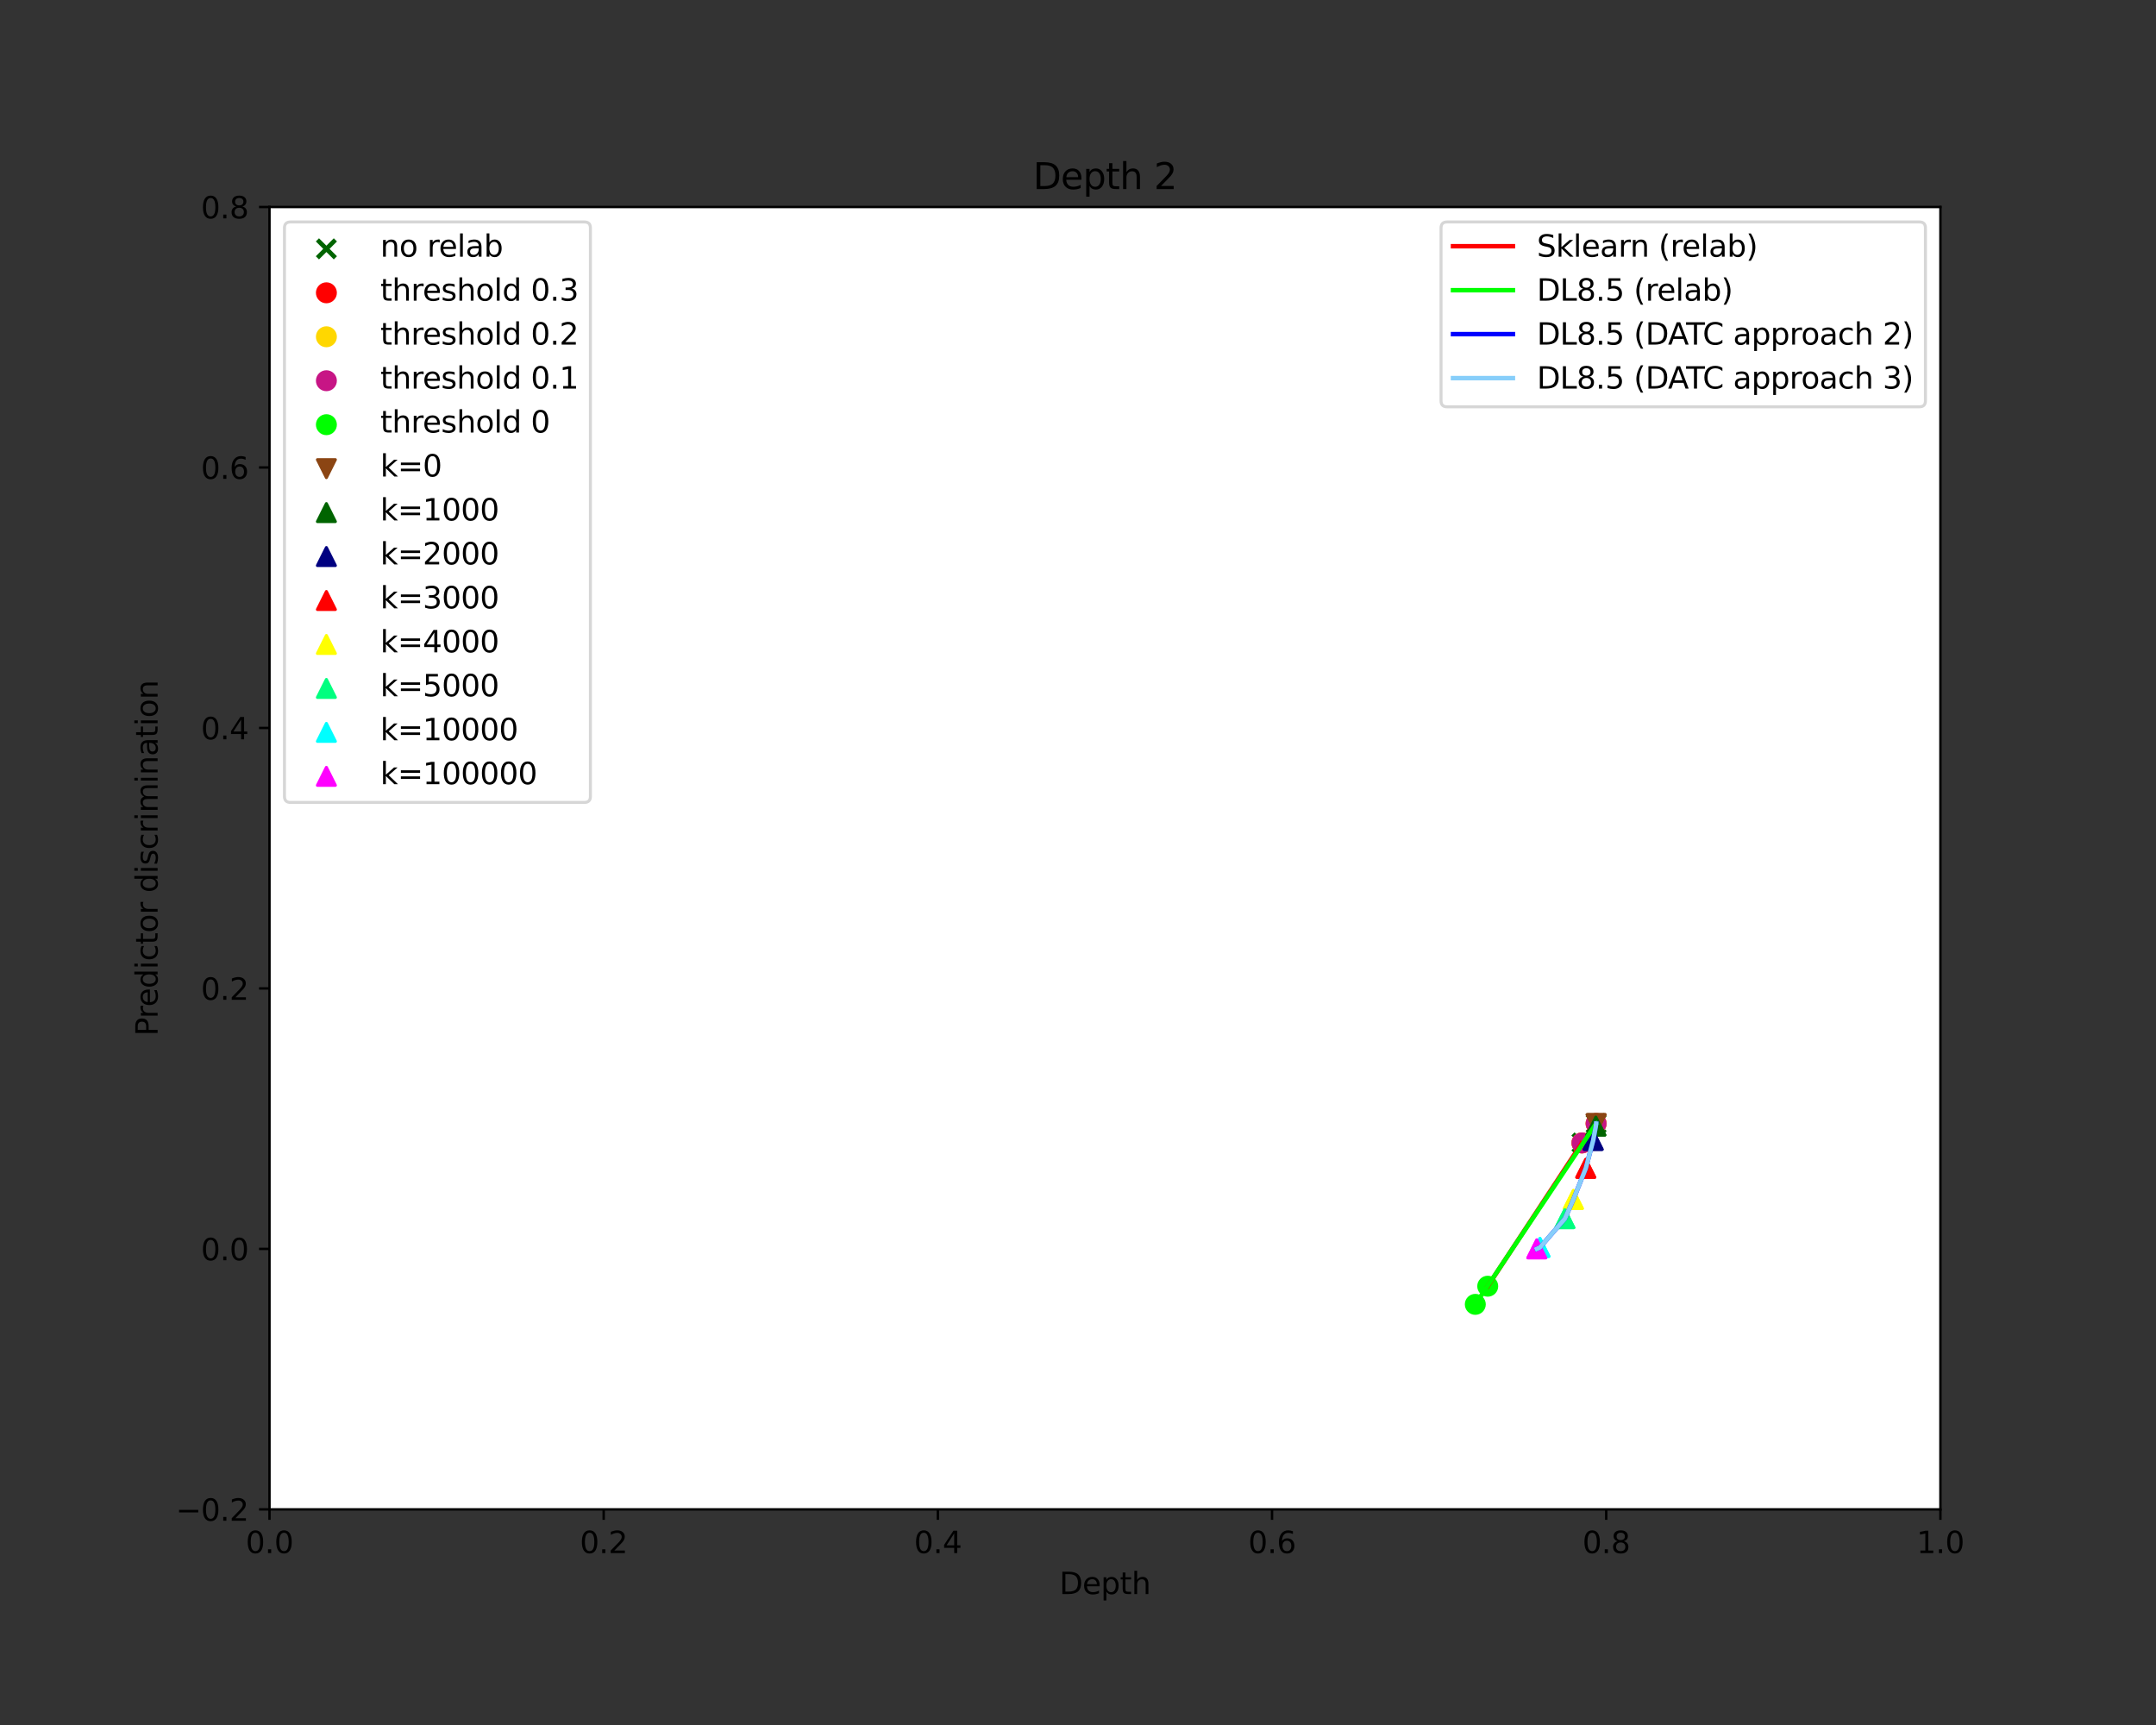 <?xml version="1.0" encoding="utf-8" standalone="no"?>
<!DOCTYPE svg PUBLIC "-//W3C//DTD SVG 1.1//EN"
  "http://www.w3.org/Graphics/SVG/1.1/DTD/svg11.dtd">
<svg xmlns:xlink="http://www.w3.org/1999/xlink" width="720pt" height="576pt" viewBox="0 0 720 576" xmlns="http://www.w3.org/2000/svg" version="1.1">
 <rect x="0" y="0" width="720" height="576" fill="#333333" stroke="none"/>
 <defs>
  <style type="text/css">*{stroke-linejoin: round; stroke-linecap: butt}</style>
 </defs>
 <g id="figure_1">
  <g id="patch_1">
   <path d="M 0 576 
L 720 576 
L 720 0 
L 0 0 
L 0 576 
z
" style="fill: none"/>
  </g>
  <g id="axes_1">
   <g id="patch_2">
    <path d="M 90 504 
L 648 504 
L 648 69.12 
L 90 69.12 
z
" style="fill: #ffffff"/>
   </g>
   <g id="PathCollection_1">
    <defs>
     <path id="m73629814aa" d="M -3 3 
L 3 -3 
M -3 -3 
L 3 3 
" style="stroke: #006400; stroke-width: 1.5"/>
    </defs>
    <g clip-path="url(#p0548f4548d)">
     <use xlink:href="#m73629814aa" x="528.293" y="381.636" style="fill: #006400; stroke: #006400; stroke-width: 1.5"/>
    </g>
   </g>
   <g id="PathCollection_2">
    <g clip-path="url(#p0548f4548d)">
     <use xlink:href="#m73629814aa" x="533.028" y="375.175" style="fill: #006400; stroke: #006400; stroke-width: 1.5"/>
    </g>
   </g>
   <g id="PathCollection_3">
    <defs>
     <path id="mbc7f63b98a" d="M 0 3 
C 0.796 3 1.559 2.684 2.121 2.121 
C 2.684 1.559 3 0.796 3 0 
C 3 -0.796 2.684 -1.559 2.121 -2.121 
C 1.559 -2.684 0.796 -3 0 -3 
C -0.796 -3 -1.559 -2.684 -2.121 -2.121 
C -2.684 -1.559 -3 -0.796 -3 0 
C -3 0.796 -2.684 1.559 -2.121 2.121 
C -1.559 2.684 -0.796 3 0 3 
z
" style="stroke: #ff0000"/>
    </defs>
    <g clip-path="url(#p0548f4548d)">
     <use xlink:href="#mbc7f63b98a" x="528.295" y="381.636" style="fill: #ff0000; stroke: #ff0000"/>
    </g>
   </g>
   <g id="PathCollection_4">
    <g clip-path="url(#p0548f4548d)">
     <use xlink:href="#mbc7f63b98a" x="533.025" y="375.177" style="fill: #ff0000; stroke: #ff0000"/>
    </g>
   </g>
   <g id="PathCollection_5">
    <defs>
     <path id="m1fc06f4cba" d="M 0 3 
C 0.796 3 1.559 2.684 2.121 2.121 
C 2.684 1.559 3 0.796 3 0 
C 3 -0.796 2.684 -1.559 2.121 -2.121 
C 1.559 -2.684 0.796 -3 0 -3 
C -0.796 -3 -1.559 -2.684 -2.121 -2.121 
C -2.684 -1.559 -3 -0.796 -3 0 
C -3 0.796 -2.684 1.559 -2.121 2.121 
C -1.559 2.684 -0.796 3 0 3 
z
" style="stroke: #ffd700"/>
    </defs>
    <g clip-path="url(#p0548f4548d)">
     <use xlink:href="#m1fc06f4cba" x="528.295" y="381.636" style="fill: #ffd700; stroke: #ffd700"/>
    </g>
   </g>
   <g id="PathCollection_6">
    <g clip-path="url(#p0548f4548d)">
     <use xlink:href="#m1fc06f4cba" x="533.025" y="375.177" style="fill: #ffd700; stroke: #ffd700"/>
    </g>
   </g>
   <g id="PathCollection_7">
    <defs>
     <path id="m9aba34f833" d="M 0 3 
C 0.796 3 1.559 2.684 2.121 2.121 
C 2.684 1.559 3 0.796 3 0 
C 3 -0.796 2.684 -1.559 2.121 -2.121 
C 1.559 -2.684 0.796 -3 0 -3 
C -0.796 -3 -1.559 -2.684 -2.121 -2.121 
C -2.684 -1.559 -3 -0.796 -3 0 
C -3 0.796 -2.684 1.559 -2.121 2.121 
C -1.559 2.684 -0.796 3 0 3 
z
" style="stroke: #c71585"/>
    </defs>
    <g clip-path="url(#p0548f4548d)">
     <use xlink:href="#m9aba34f833" x="528.295" y="381.636" style="fill: #c71585; stroke: #c71585"/>
    </g>
   </g>
   <g id="PathCollection_8">
    <g clip-path="url(#p0548f4548d)">
     <use xlink:href="#m9aba34f833" x="533.025" y="375.177" style="fill: #c71585; stroke: #c71585"/>
    </g>
   </g>
   <g id="PathCollection_9">
    <defs>
     <path id="m5229b4b8d4" d="M 0 3 
C 0.796 3 1.559 2.684 2.121 2.121 
C 2.684 1.559 3 0.796 3 0 
C 3 -0.796 2.684 -1.559 2.121 -2.121 
C 1.559 -2.684 0.796 -3 0 -3 
C -0.796 -3 -1.559 -2.684 -2.121 -2.121 
C -2.684 -1.559 -3 -0.796 -3 0 
C -3 0.796 -2.684 1.559 -2.121 2.121 
C -1.559 2.684 -0.796 3 0 3 
z
" style="stroke: #00ff00"/>
    </defs>
    <g clip-path="url(#p0548f4548d)">
     <use xlink:href="#m5229b4b8d4" x="496.829" y="429.483" style="fill: #00ff00; stroke: #00ff00"/>
    </g>
   </g>
   <g id="PathCollection_10">
    <g clip-path="url(#p0548f4548d)">
     <use xlink:href="#m5229b4b8d4" x="492.681" y="435.543" style="fill: #00ff00; stroke: #00ff00"/>
    </g>
   </g>
   <g id="PathCollection_11">
    <defs>
     <path id="m586eda13d9" d="M -0 3 
L 3 -3 
L -3 -3 
z
" style="stroke: #8b4513"/>
    </defs>
    <g clip-path="url(#p0548f4548d)">
     <use xlink:href="#m586eda13d9" x="533.028" y="375.175" style="fill: #8b4513; stroke: #8b4513"/>
    </g>
   </g>
   <g id="PathCollection_12">
    <defs>
     <path id="m5fad806a1d" d="M 0 -3 
L -3 3 
L 3 3 
z
" style="stroke: #006400"/>
    </defs>
    <g clip-path="url(#p0548f4548d)">
     <use xlink:href="#m5fad806a1d" x="532.94" y="376.012" style="fill: #006400; stroke: #006400"/>
    </g>
   </g>
   <g id="PathCollection_13">
    <defs>
     <path id="mfb9e297759" d="M 0 -3 
L -3 3 
L 3 3 
z
" style="stroke: #000080"/>
    </defs>
    <g clip-path="url(#p0548f4548d)">
     <use xlink:href="#mfb9e297759" x="532.044" y="380.799" style="fill: #000080; stroke: #000080"/>
    </g>
   </g>
   <g id="PathCollection_14">
    <defs>
     <path id="mdc109da5d4" d="M 0 -3 
L -3 3 
L 3 3 
z
" style="stroke: #ff0000"/>
    </defs>
    <g clip-path="url(#p0548f4548d)">
     <use xlink:href="#mdc109da5d4" x="529.571" y="390.125" style="fill: #ff0000; stroke: #ff0000"/>
    </g>
   </g>
   <g id="PathCollection_15">
    <defs>
     <path id="m0848bfab3a" d="M 0 -3 
L -3 3 
L 3 3 
z
" style="stroke: #ffff00"/>
    </defs>
    <g clip-path="url(#p0548f4548d)">
     <use xlink:href="#m0848bfab3a" x="525.426" y="400.526" style="fill: #ffff00; stroke: #ffff00"/>
    </g>
   </g>
   <g id="PathCollection_16">
    <defs>
     <path id="m106b4d61a2" d="M 0 -3 
L -3 3 
L 3 3 
z
" style="stroke: #00ff7f"/>
    </defs>
    <g clip-path="url(#p0548f4548d)">
     <use xlink:href="#m106b4d61a2" x="522.589" y="406.93" style="fill: #00ff7f; stroke: #00ff7f"/>
    </g>
   </g>
   <g id="PathCollection_17">
    <defs>
     <path id="m199f68f72f" d="M 0 -3 
L -3 3 
L 3 3 
z
" style="stroke: #00ffff"/>
    </defs>
    <g clip-path="url(#p0548f4548d)">
     <use xlink:href="#m199f68f72f" x="514.275" y="416.533" style="fill: #00ffff; stroke: #00ffff"/>
    </g>
   </g>
   <g id="PathCollection_18">
    <defs>
     <path id="m4539b0459c" d="M 0 -3 
L -3 3 
L 3 3 
z
" style="stroke: #ff00ff"/>
    </defs>
    <g clip-path="url(#p0548f4548d)">
     <use xlink:href="#m4539b0459c" x="513.231" y="417.013" style="fill: #ff00ff; stroke: #ff00ff"/>
    </g>
   </g>
   <g id="PathCollection_19">
    <g clip-path="url(#p0548f4548d)">
     <use xlink:href="#m586eda13d9" x="533.028" y="375.175" style="fill: #8b4513; stroke: #8b4513"/>
    </g>
   </g>
   <g id="PathCollection_20">
    <g clip-path="url(#p0548f4548d)">
     <use xlink:href="#m5fad806a1d" x="532.94" y="376.012" style="fill: #006400; stroke: #006400"/>
    </g>
   </g>
   <g id="PathCollection_21">
    <g clip-path="url(#p0548f4548d)">
     <use xlink:href="#mfb9e297759" x="532.044" y="380.799" style="fill: #000080; stroke: #000080"/>
    </g>
   </g>
   <g id="PathCollection_22">
    <g clip-path="url(#p0548f4548d)">
     <use xlink:href="#mdc109da5d4" x="529.571" y="390.125" style="fill: #ff0000; stroke: #ff0000"/>
    </g>
   </g>
   <g id="PathCollection_23">
    <g clip-path="url(#p0548f4548d)">
     <use xlink:href="#m0848bfab3a" x="525.426" y="400.526" style="fill: #ffff00; stroke: #ffff00"/>
    </g>
   </g>
   <g id="PathCollection_24">
    <g clip-path="url(#p0548f4548d)">
     <use xlink:href="#m106b4d61a2" x="522.589" y="406.93" style="fill: #00ff7f; stroke: #00ff7f"/>
    </g>
   </g>
   <g id="PathCollection_25">
    <g clip-path="url(#p0548f4548d)">
     <use xlink:href="#m199f68f72f" x="514.28" y="416.53" style="fill: #00ffff; stroke: #00ffff"/>
    </g>
   </g>
   <g id="PathCollection_26">
    <g clip-path="url(#p0548f4548d)">
     <use xlink:href="#m4539b0459c" x="513.231" y="417.013" style="fill: #ff00ff; stroke: #ff00ff"/>
    </g>
   </g>
   <g id="matplotlib.axis_1">
    <g id="xtick_1">
     <g id="line2d_1">
      <defs>
       <path id="m03bee3b1af" d="M 0 0 
L 0 3.5 
" style="stroke: #000000; stroke-width: 0.8"/>
      </defs>
      <g>
       <use xlink:href="#m03bee3b1af" x="90" y="504" style="stroke: #000000; stroke-width: 0.8"/>
      </g>
     </g>
     <g id="text_1">
      <!-- 0.0 -->
      <g transform="translate(82.048 518.598)scale(0.1 -0.1)">
       <defs>
        <path id="DejaVuSans-30" d="M 2034 4250 
Q 1547 4250 1301 3770 
Q 1056 3291 1056 2328 
Q 1056 1369 1301 889 
Q 1547 409 2034 409 
Q 2525 409 2770 889 
Q 3016 1369 3016 2328 
Q 3016 3291 2770 3770 
Q 2525 4250 2034 4250 
z
M 2034 4750 
Q 2819 4750 3233 4129 
Q 3647 3509 3647 2328 
Q 3647 1150 3233 529 
Q 2819 -91 2034 -91 
Q 1250 -91 836 529 
Q 422 1150 422 2328 
Q 422 3509 836 4129 
Q 1250 4750 2034 4750 
z
" transform="scale(0.016)"/>
        <path id="DejaVuSans-2e" d="M 684 794 
L 1344 794 
L 1344 0 
L 684 0 
L 684 794 
z
" transform="scale(0.016)"/>
       </defs>
       <use xlink:href="#DejaVuSans-30"/>
       <use xlink:href="#DejaVuSans-2e" x="63.623"/>
       <use xlink:href="#DejaVuSans-30" x="95.41"/>
      </g>
     </g>
    </g>
    <g id="xtick_2">
     <g id="line2d_2">
      <g>
       <use xlink:href="#m03bee3b1af" x="201.6" y="504" style="stroke: #000000; stroke-width: 0.8"/>
      </g>
     </g>
     <g id="text_2">
      <!-- 0.2 -->
      <g transform="translate(193.648 518.598)scale(0.1 -0.1)">
       <defs>
        <path id="DejaVuSans-32" d="M 1228 531 
L 3431 531 
L 3431 0 
L 469 0 
L 469 531 
Q 828 903 1448 1529 
Q 2069 2156 2228 2338 
Q 2531 2678 2651 2914 
Q 2772 3150 2772 3378 
Q 2772 3750 2511 3984 
Q 2250 4219 1831 4219 
Q 1534 4219 1204 4116 
Q 875 4013 500 3803 
L 500 4441 
Q 881 4594 1212 4672 
Q 1544 4750 1819 4750 
Q 2544 4750 2975 4387 
Q 3406 4025 3406 3419 
Q 3406 3131 3298 2873 
Q 3191 2616 2906 2266 
Q 2828 2175 2409 1742 
Q 1991 1309 1228 531 
z
" transform="scale(0.016)"/>
       </defs>
       <use xlink:href="#DejaVuSans-30"/>
       <use xlink:href="#DejaVuSans-2e" x="63.623"/>
       <use xlink:href="#DejaVuSans-32" x="95.41"/>
      </g>
     </g>
    </g>
    <g id="xtick_3">
     <g id="line2d_3">
      <g>
       <use xlink:href="#m03bee3b1af" x="313.2" y="504" style="stroke: #000000; stroke-width: 0.8"/>
      </g>
     </g>
     <g id="text_3">
      <!-- 0.4 -->
      <g transform="translate(305.248 518.598)scale(0.1 -0.1)">
       <defs>
        <path id="DejaVuSans-34" d="M 2419 4116 
L 825 1625 
L 2419 1625 
L 2419 4116 
z
M 2253 4666 
L 3047 4666 
L 3047 1625 
L 3713 1625 
L 3713 1100 
L 3047 1100 
L 3047 0 
L 2419 0 
L 2419 1100 
L 313 1100 
L 313 1709 
L 2253 4666 
z
" transform="scale(0.016)"/>
       </defs>
       <use xlink:href="#DejaVuSans-30"/>
       <use xlink:href="#DejaVuSans-2e" x="63.623"/>
       <use xlink:href="#DejaVuSans-34" x="95.41"/>
      </g>
     </g>
    </g>
    <g id="xtick_4">
     <g id="line2d_4">
      <g>
       <use xlink:href="#m03bee3b1af" x="424.8" y="504" style="stroke: #000000; stroke-width: 0.8"/>
      </g>
     </g>
     <g id="text_4">
      <!-- 0.6 -->
      <g transform="translate(416.848 518.598)scale(0.1 -0.1)">
       <defs>
        <path id="DejaVuSans-36" d="M 2113 2584 
Q 1688 2584 1439 2293 
Q 1191 2003 1191 1497 
Q 1191 994 1439 701 
Q 1688 409 2113 409 
Q 2538 409 2786 701 
Q 3034 994 3034 1497 
Q 3034 2003 2786 2293 
Q 2538 2584 2113 2584 
z
M 3366 4563 
L 3366 3988 
Q 3128 4100 2886 4159 
Q 2644 4219 2406 4219 
Q 1781 4219 1451 3797 
Q 1122 3375 1075 2522 
Q 1259 2794 1537 2939 
Q 1816 3084 2150 3084 
Q 2853 3084 3261 2657 
Q 3669 2231 3669 1497 
Q 3669 778 3244 343 
Q 2819 -91 2113 -91 
Q 1303 -91 875 529 
Q 447 1150 447 2328 
Q 447 3434 972 4092 
Q 1497 4750 2381 4750 
Q 2619 4750 2861 4703 
Q 3103 4656 3366 4563 
z
" transform="scale(0.016)"/>
       </defs>
       <use xlink:href="#DejaVuSans-30"/>
       <use xlink:href="#DejaVuSans-2e" x="63.623"/>
       <use xlink:href="#DejaVuSans-36" x="95.41"/>
      </g>
     </g>
    </g>
    <g id="xtick_5">
     <g id="line2d_5">
      <g>
       <use xlink:href="#m03bee3b1af" x="536.4" y="504" style="stroke: #000000; stroke-width: 0.8"/>
      </g>
     </g>
     <g id="text_5">
      <!-- 0.8 -->
      <g transform="translate(528.448 518.598)scale(0.1 -0.1)">
       <defs>
        <path id="DejaVuSans-38" d="M 2034 2216 
Q 1584 2216 1326 1975 
Q 1069 1734 1069 1313 
Q 1069 891 1326 650 
Q 1584 409 2034 409 
Q 2484 409 2743 651 
Q 3003 894 3003 1313 
Q 3003 1734 2745 1975 
Q 2488 2216 2034 2216 
z
M 1403 2484 
Q 997 2584 770 2862 
Q 544 3141 544 3541 
Q 544 4100 942 4425 
Q 1341 4750 2034 4750 
Q 2731 4750 3128 4425 
Q 3525 4100 3525 3541 
Q 3525 3141 3298 2862 
Q 3072 2584 2669 2484 
Q 3125 2378 3379 2068 
Q 3634 1759 3634 1313 
Q 3634 634 3220 271 
Q 2806 -91 2034 -91 
Q 1263 -91 848 271 
Q 434 634 434 1313 
Q 434 1759 690 2068 
Q 947 2378 1403 2484 
z
M 1172 3481 
Q 1172 3119 1398 2916 
Q 1625 2713 2034 2713 
Q 2441 2713 2670 2916 
Q 2900 3119 2900 3481 
Q 2900 3844 2670 4047 
Q 2441 4250 2034 4250 
Q 1625 4250 1398 4047 
Q 1172 3844 1172 3481 
z
" transform="scale(0.016)"/>
       </defs>
       <use xlink:href="#DejaVuSans-30"/>
       <use xlink:href="#DejaVuSans-2e" x="63.623"/>
       <use xlink:href="#DejaVuSans-38" x="95.41"/>
      </g>
     </g>
    </g>
    <g id="xtick_6">
     <g id="line2d_6">
      <g>
       <use xlink:href="#m03bee3b1af" x="648" y="504" style="stroke: #000000; stroke-width: 0.8"/>
      </g>
     </g>
     <g id="text_6">
      <!-- 1.0 -->
      <g transform="translate(640.048 518.598)scale(0.1 -0.1)">
       <defs>
        <path id="DejaVuSans-31" d="M 794 531 
L 1825 531 
L 1825 4091 
L 703 3866 
L 703 4441 
L 1819 4666 
L 2450 4666 
L 2450 531 
L 3481 531 
L 3481 0 
L 794 0 
L 794 531 
z
" transform="scale(0.016)"/>
       </defs>
       <use xlink:href="#DejaVuSans-31"/>
       <use xlink:href="#DejaVuSans-2e" x="63.623"/>
       <use xlink:href="#DejaVuSans-30" x="95.41"/>
      </g>
     </g>
    </g>
    <g id="text_7">
     <!-- Depth -->
     <g transform="translate(353.77 532.277)scale(0.1 -0.1)">
      <defs>
       <path id="DejaVuSans-44" d="M 1259 4147 
L 1259 519 
L 2022 519 
Q 2988 519 3436 956 
Q 3884 1394 3884 2338 
Q 3884 3275 3436 3711 
Q 2988 4147 2022 4147 
L 1259 4147 
z
M 628 4666 
L 1925 4666 
Q 3281 4666 3915 4102 
Q 4550 3538 4550 2338 
Q 4550 1131 3912 565 
Q 3275 0 1925 0 
L 628 0 
L 628 4666 
z
" transform="scale(0.016)"/>
       <path id="DejaVuSans-65" d="M 3597 1894 
L 3597 1613 
L 953 1613 
Q 991 1019 1311 708 
Q 1631 397 2203 397 
Q 2534 397 2845 478 
Q 3156 559 3463 722 
L 3463 178 
Q 3153 47 2828 -22 
Q 2503 -91 2169 -91 
Q 1331 -91 842 396 
Q 353 884 353 1716 
Q 353 2575 817 3079 
Q 1281 3584 2069 3584 
Q 2775 3584 3186 3129 
Q 3597 2675 3597 1894 
z
M 3022 2063 
Q 3016 2534 2758 2815 
Q 2500 3097 2075 3097 
Q 1594 3097 1305 2825 
Q 1016 2553 972 2059 
L 3022 2063 
z
" transform="scale(0.016)"/>
       <path id="DejaVuSans-70" d="M 1159 525 
L 1159 -1331 
L 581 -1331 
L 581 3500 
L 1159 3500 
L 1159 2969 
Q 1341 3281 1617 3432 
Q 1894 3584 2278 3584 
Q 2916 3584 3314 3078 
Q 3713 2572 3713 1747 
Q 3713 922 3314 415 
Q 2916 -91 2278 -91 
Q 1894 -91 1617 61 
Q 1341 213 1159 525 
z
M 3116 1747 
Q 3116 2381 2855 2742 
Q 2594 3103 2138 3103 
Q 1681 3103 1420 2742 
Q 1159 2381 1159 1747 
Q 1159 1113 1420 752 
Q 1681 391 2138 391 
Q 2594 391 2855 752 
Q 3116 1113 3116 1747 
z
" transform="scale(0.016)"/>
       <path id="DejaVuSans-74" d="M 1172 4494 
L 1172 3500 
L 2356 3500 
L 2356 3053 
L 1172 3053 
L 1172 1153 
Q 1172 725 1289 603 
Q 1406 481 1766 481 
L 2356 481 
L 2356 0 
L 1766 0 
Q 1100 0 847 248 
Q 594 497 594 1153 
L 594 3053 
L 172 3053 
L 172 3500 
L 594 3500 
L 594 4494 
L 1172 4494 
z
" transform="scale(0.016)"/>
       <path id="DejaVuSans-68" d="M 3513 2113 
L 3513 0 
L 2938 0 
L 2938 2094 
Q 2938 2591 2744 2837 
Q 2550 3084 2163 3084 
Q 1697 3084 1428 2787 
Q 1159 2491 1159 1978 
L 1159 0 
L 581 0 
L 581 4863 
L 1159 4863 
L 1159 2956 
Q 1366 3272 1645 3428 
Q 1925 3584 2291 3584 
Q 2894 3584 3203 3211 
Q 3513 2838 3513 2113 
z
" transform="scale(0.016)"/>
      </defs>
      <use xlink:href="#DejaVuSans-44"/>
      <use xlink:href="#DejaVuSans-65" x="77.002"/>
      <use xlink:href="#DejaVuSans-70" x="138.525"/>
      <use xlink:href="#DejaVuSans-74" x="202.002"/>
      <use xlink:href="#DejaVuSans-68" x="241.211"/>
     </g>
    </g>
   </g>
   <g id="matplotlib.axis_2">
    <g id="ytick_1">
     <g id="line2d_7">
      <defs>
       <path id="m7a8e5f4081" d="M 0 0 
L -3.5 0 
" style="stroke: #000000; stroke-width: 0.8"/>
      </defs>
      <g>
       <use xlink:href="#m7a8e5f4081" x="90" y="504" style="stroke: #000000; stroke-width: 0.8"/>
      </g>
     </g>
     <g id="text_8">
      <!-- −0.2 -->
      <g transform="translate(58.717 507.799)scale(0.1 -0.1)">
       <defs>
        <path id="DejaVuSans-2212" d="M 678 2272 
L 4684 2272 
L 4684 1741 
L 678 1741 
L 678 2272 
z
" transform="scale(0.016)"/>
       </defs>
       <use xlink:href="#DejaVuSans-2212"/>
       <use xlink:href="#DejaVuSans-30" x="83.789"/>
       <use xlink:href="#DejaVuSans-2e" x="147.412"/>
       <use xlink:href="#DejaVuSans-32" x="179.199"/>
      </g>
     </g>
    </g>
    <g id="ytick_2">
     <g id="line2d_8">
      <g>
       <use xlink:href="#m7a8e5f4081" x="90" y="417.024" style="stroke: #000000; stroke-width: 0.8"/>
      </g>
     </g>
     <g id="text_9">
      <!-- 0.0 -->
      <g transform="translate(67.097 420.823)scale(0.1 -0.1)">
       <use xlink:href="#DejaVuSans-30"/>
       <use xlink:href="#DejaVuSans-2e" x="63.623"/>
       <use xlink:href="#DejaVuSans-30" x="95.41"/>
      </g>
     </g>
    </g>
    <g id="ytick_3">
     <g id="line2d_9">
      <g>
       <use xlink:href="#m7a8e5f4081" x="90" y="330.048" style="stroke: #000000; stroke-width: 0.8"/>
      </g>
     </g>
     <g id="text_10">
      <!-- 0.2 -->
      <g transform="translate(67.097 333.847)scale(0.1 -0.1)">
       <use xlink:href="#DejaVuSans-30"/>
       <use xlink:href="#DejaVuSans-2e" x="63.623"/>
       <use xlink:href="#DejaVuSans-32" x="95.41"/>
      </g>
     </g>
    </g>
    <g id="ytick_4">
     <g id="line2d_10">
      <g>
       <use xlink:href="#m7a8e5f4081" x="90" y="243.072" style="stroke: #000000; stroke-width: 0.8"/>
      </g>
     </g>
     <g id="text_11">
      <!-- 0.4 -->
      <g transform="translate(67.097 246.871)scale(0.1 -0.1)">
       <use xlink:href="#DejaVuSans-30"/>
       <use xlink:href="#DejaVuSans-2e" x="63.623"/>
       <use xlink:href="#DejaVuSans-34" x="95.41"/>
      </g>
     </g>
    </g>
    <g id="ytick_5">
     <g id="line2d_11">
      <g>
       <use xlink:href="#m7a8e5f4081" x="90" y="156.096" style="stroke: #000000; stroke-width: 0.8"/>
      </g>
     </g>
     <g id="text_12">
      <!-- 0.6 -->
      <g transform="translate(67.097 159.895)scale(0.1 -0.1)">
       <use xlink:href="#DejaVuSans-30"/>
       <use xlink:href="#DejaVuSans-2e" x="63.623"/>
       <use xlink:href="#DejaVuSans-36" x="95.41"/>
      </g>
     </g>
    </g>
    <g id="ytick_6">
     <g id="line2d_12">
      <g>
       <use xlink:href="#m7a8e5f4081" x="90" y="69.12" style="stroke: #000000; stroke-width: 0.8"/>
      </g>
     </g>
     <g id="text_13">
      <!-- 0.8 -->
      <g transform="translate(67.097 72.919)scale(0.1 -0.1)">
       <use xlink:href="#DejaVuSans-30"/>
       <use xlink:href="#DejaVuSans-2e" x="63.623"/>
       <use xlink:href="#DejaVuSans-38" x="95.41"/>
      </g>
     </g>
    </g>
    <g id="text_14">
     <!-- Predictor discrimination -->
     <g transform="translate(52.638 345.915)rotate(-90)scale(0.1 -0.1)">
      <defs>
       <path id="DejaVuSans-50" d="M 1259 4147 
L 1259 2394 
L 2053 2394 
Q 2494 2394 2734 2622 
Q 2975 2850 2975 3272 
Q 2975 3691 2734 3919 
Q 2494 4147 2053 4147 
L 1259 4147 
z
M 628 4666 
L 2053 4666 
Q 2838 4666 3239 4311 
Q 3641 3956 3641 3272 
Q 3641 2581 3239 2228 
Q 2838 1875 2053 1875 
L 1259 1875 
L 1259 0 
L 628 0 
L 628 4666 
z
" transform="scale(0.016)"/>
       <path id="DejaVuSans-72" d="M 2631 2963 
Q 2534 3019 2420 3045 
Q 2306 3072 2169 3072 
Q 1681 3072 1420 2755 
Q 1159 2438 1159 1844 
L 1159 0 
L 581 0 
L 581 3500 
L 1159 3500 
L 1159 2956 
Q 1341 3275 1631 3429 
Q 1922 3584 2338 3584 
Q 2397 3584 2469 3576 
Q 2541 3569 2628 3553 
L 2631 2963 
z
" transform="scale(0.016)"/>
       <path id="DejaVuSans-64" d="M 2906 2969 
L 2906 4863 
L 3481 4863 
L 3481 0 
L 2906 0 
L 2906 525 
Q 2725 213 2448 61 
Q 2172 -91 1784 -91 
Q 1150 -91 751 415 
Q 353 922 353 1747 
Q 353 2572 751 3078 
Q 1150 3584 1784 3584 
Q 2172 3584 2448 3432 
Q 2725 3281 2906 2969 
z
M 947 1747 
Q 947 1113 1208 752 
Q 1469 391 1925 391 
Q 2381 391 2643 752 
Q 2906 1113 2906 1747 
Q 2906 2381 2643 2742 
Q 2381 3103 1925 3103 
Q 1469 3103 1208 2742 
Q 947 2381 947 1747 
z
" transform="scale(0.016)"/>
       <path id="DejaVuSans-69" d="M 603 3500 
L 1178 3500 
L 1178 0 
L 603 0 
L 603 3500 
z
M 603 4863 
L 1178 4863 
L 1178 4134 
L 603 4134 
L 603 4863 
z
" transform="scale(0.016)"/>
       <path id="DejaVuSans-63" d="M 3122 3366 
L 3122 2828 
Q 2878 2963 2633 3030 
Q 2388 3097 2138 3097 
Q 1578 3097 1268 2742 
Q 959 2388 959 1747 
Q 959 1106 1268 751 
Q 1578 397 2138 397 
Q 2388 397 2633 464 
Q 2878 531 3122 666 
L 3122 134 
Q 2881 22 2623 -34 
Q 2366 -91 2075 -91 
Q 1284 -91 818 406 
Q 353 903 353 1747 
Q 353 2603 823 3093 
Q 1294 3584 2113 3584 
Q 2378 3584 2631 3529 
Q 2884 3475 3122 3366 
z
" transform="scale(0.016)"/>
       <path id="DejaVuSans-6f" d="M 1959 3097 
Q 1497 3097 1228 2736 
Q 959 2375 959 1747 
Q 959 1119 1226 758 
Q 1494 397 1959 397 
Q 2419 397 2687 759 
Q 2956 1122 2956 1747 
Q 2956 2369 2687 2733 
Q 2419 3097 1959 3097 
z
M 1959 3584 
Q 2709 3584 3137 3096 
Q 3566 2609 3566 1747 
Q 3566 888 3137 398 
Q 2709 -91 1959 -91 
Q 1206 -91 779 398 
Q 353 888 353 1747 
Q 353 2609 779 3096 
Q 1206 3584 1959 3584 
z
" transform="scale(0.016)"/>
       <path id="DejaVuSans-20" transform="scale(0.016)"/>
       <path id="DejaVuSans-73" d="M 2834 3397 
L 2834 2853 
Q 2591 2978 2328 3040 
Q 2066 3103 1784 3103 
Q 1356 3103 1142 2972 
Q 928 2841 928 2578 
Q 928 2378 1081 2264 
Q 1234 2150 1697 2047 
L 1894 2003 
Q 2506 1872 2764 1633 
Q 3022 1394 3022 966 
Q 3022 478 2636 193 
Q 2250 -91 1575 -91 
Q 1294 -91 989 -36 
Q 684 19 347 128 
L 347 722 
Q 666 556 975 473 
Q 1284 391 1588 391 
Q 1994 391 2212 530 
Q 2431 669 2431 922 
Q 2431 1156 2273 1281 
Q 2116 1406 1581 1522 
L 1381 1569 
Q 847 1681 609 1914 
Q 372 2147 372 2553 
Q 372 3047 722 3315 
Q 1072 3584 1716 3584 
Q 2034 3584 2315 3537 
Q 2597 3491 2834 3397 
z
" transform="scale(0.016)"/>
       <path id="DejaVuSans-6d" d="M 3328 2828 
Q 3544 3216 3844 3400 
Q 4144 3584 4550 3584 
Q 5097 3584 5394 3201 
Q 5691 2819 5691 2113 
L 5691 0 
L 5113 0 
L 5113 2094 
Q 5113 2597 4934 2840 
Q 4756 3084 4391 3084 
Q 3944 3084 3684 2787 
Q 3425 2491 3425 1978 
L 3425 0 
L 2847 0 
L 2847 2094 
Q 2847 2600 2669 2842 
Q 2491 3084 2119 3084 
Q 1678 3084 1418 2786 
Q 1159 2488 1159 1978 
L 1159 0 
L 581 0 
L 581 3500 
L 1159 3500 
L 1159 2956 
Q 1356 3278 1631 3431 
Q 1906 3584 2284 3584 
Q 2666 3584 2933 3390 
Q 3200 3197 3328 2828 
z
" transform="scale(0.016)"/>
       <path id="DejaVuSans-6e" d="M 3513 2113 
L 3513 0 
L 2938 0 
L 2938 2094 
Q 2938 2591 2744 2837 
Q 2550 3084 2163 3084 
Q 1697 3084 1428 2787 
Q 1159 2491 1159 1978 
L 1159 0 
L 581 0 
L 581 3500 
L 1159 3500 
L 1159 2956 
Q 1366 3272 1645 3428 
Q 1925 3584 2291 3584 
Q 2894 3584 3203 3211 
Q 3513 2838 3513 2113 
z
" transform="scale(0.016)"/>
       <path id="DejaVuSans-61" d="M 2194 1759 
Q 1497 1759 1228 1600 
Q 959 1441 959 1056 
Q 959 750 1161 570 
Q 1363 391 1709 391 
Q 2188 391 2477 730 
Q 2766 1069 2766 1631 
L 2766 1759 
L 2194 1759 
z
M 3341 1997 
L 3341 0 
L 2766 0 
L 2766 531 
Q 2569 213 2275 61 
Q 1981 -91 1556 -91 
Q 1019 -91 701 211 
Q 384 513 384 1019 
Q 384 1609 779 1909 
Q 1175 2209 1959 2209 
L 2766 2209 
L 2766 2266 
Q 2766 2663 2505 2880 
Q 2244 3097 1772 3097 
Q 1472 3097 1187 3025 
Q 903 2953 641 2809 
L 641 3341 
Q 956 3463 1253 3523 
Q 1550 3584 1831 3584 
Q 2591 3584 2966 3190 
Q 3341 2797 3341 1997 
z
" transform="scale(0.016)"/>
      </defs>
      <use xlink:href="#DejaVuSans-50"/>
      <use xlink:href="#DejaVuSans-72" x="58.553"/>
      <use xlink:href="#DejaVuSans-65" x="97.416"/>
      <use xlink:href="#DejaVuSans-64" x="158.939"/>
      <use xlink:href="#DejaVuSans-69" x="222.416"/>
      <use xlink:href="#DejaVuSans-63" x="250.199"/>
      <use xlink:href="#DejaVuSans-74" x="305.18"/>
      <use xlink:href="#DejaVuSans-6f" x="344.389"/>
      <use xlink:href="#DejaVuSans-72" x="405.57"/>
      <use xlink:href="#DejaVuSans-20" x="446.684"/>
      <use xlink:href="#DejaVuSans-64" x="478.471"/>
      <use xlink:href="#DejaVuSans-69" x="541.947"/>
      <use xlink:href="#DejaVuSans-73" x="569.73"/>
      <use xlink:href="#DejaVuSans-63" x="621.83"/>
      <use xlink:href="#DejaVuSans-72" x="676.811"/>
      <use xlink:href="#DejaVuSans-69" x="717.924"/>
      <use xlink:href="#DejaVuSans-6d" x="745.707"/>
      <use xlink:href="#DejaVuSans-69" x="843.119"/>
      <use xlink:href="#DejaVuSans-6e" x="870.902"/>
      <use xlink:href="#DejaVuSans-61" x="934.281"/>
      <use xlink:href="#DejaVuSans-74" x="995.561"/>
      <use xlink:href="#DejaVuSans-69" x="1034.77"/>
      <use xlink:href="#DejaVuSans-6f" x="1062.553"/>
      <use xlink:href="#DejaVuSans-6e" x="1123.734"/>
     </g>
    </g>
   </g>
   <g id="line2d_13">
    <path d="M 528.293 381.636 
L 528.295 381.636 
L 528.295 381.636 
L 528.295 381.636 
L 496.829 429.483 
" clip-path="url(#p0548f4548d)" style="fill: none; stroke: #ff0000; stroke-width: 1.5; stroke-linecap: square"/>
   </g>
   <g id="line2d_14">
    <path d="M 533.028 375.175 
L 533.025 375.177 
L 533.025 375.177 
L 533.025 375.177 
L 492.681 435.543 
" clip-path="url(#p0548f4548d)" style="fill: none; stroke: #00ff00; stroke-width: 1.5; stroke-linecap: square"/>
   </g>
   <g id="line2d_15">
    <path d="M 533.028 375.175 
L 532.94 376.012 
L 532.044 380.799 
L 529.571 390.125 
L 525.426 400.526 
L 522.589 406.93 
L 514.275 416.533 
L 513.231 417.013 
" clip-path="url(#p0548f4548d)" style="fill: none; stroke: #0000ff; stroke-width: 1.5; stroke-linecap: square"/>
   </g>
   <g id="line2d_16">
    <path d="M 533.028 375.175 
L 532.94 376.012 
L 532.044 380.799 
L 529.571 390.125 
L 525.426 400.526 
L 522.589 406.93 
L 514.28 416.53 
L 513.231 417.013 
" clip-path="url(#p0548f4548d)" style="fill: none; stroke: #87cefa; stroke-width: 1.5; stroke-linecap: square"/>
   </g>
   <g id="patch_3">
    <path d="M 90 504 
L 90 69.12 
" style="fill: none; stroke: #000000; stroke-width: 0.8; stroke-linejoin: miter; stroke-linecap: square"/>
   </g>
   <g id="patch_4">
    <path d="M 648 504 
L 648 69.12 
" style="fill: none; stroke: #000000; stroke-width: 0.8; stroke-linejoin: miter; stroke-linecap: square"/>
   </g>
   <g id="patch_5">
    <path d="M 90 504 
L 648 504 
" style="fill: none; stroke: #000000; stroke-width: 0.8; stroke-linejoin: miter; stroke-linecap: square"/>
   </g>
   <g id="patch_6">
    <path d="M 90 69.12 
L 648 69.12 
" style="fill: none; stroke: #000000; stroke-width: 0.8; stroke-linejoin: miter; stroke-linecap: square"/>
   </g>
   <g id="text_15">
    <!-- Depth 2 -->
    <g transform="translate(345 63.12)scale(0.12 -0.12)">
     <use xlink:href="#DejaVuSans-44"/>
     <use xlink:href="#DejaVuSans-65" x="77.002"/>
     <use xlink:href="#DejaVuSans-70" x="138.525"/>
     <use xlink:href="#DejaVuSans-74" x="202.002"/>
     <use xlink:href="#DejaVuSans-68" x="241.211"/>
     <use xlink:href="#DejaVuSans-20" x="304.59"/>
     <use xlink:href="#DejaVuSans-32" x="336.377"/>
    </g>
   </g>
   <g id="legend_1">
    <g id="patch_7">
     <path d="M 483.238 135.833 
L 641 135.833 
Q 643 135.833 643 133.833 
L 643 76.12 
Q 643 74.12 641 74.12 
L 483.238 74.12 
Q 481.238 74.12 481.238 76.12 
L 481.238 133.833 
Q 481.238 135.833 483.238 135.833 
z
" style="fill: #ffffff; opacity: 0.8; stroke: #cccccc; stroke-linejoin: miter"/>
    </g>
    <g id="line2d_17">
     <path d="M 485.238 82.218 
L 495.238 82.218 
L 505.238 82.218 
" style="fill: none; stroke: #ff0000; stroke-width: 1.5; stroke-linecap: square"/>
    </g>
    <g id="text_16">
     <!-- Sklearn (relab) -->
     <g transform="translate(513.237 85.718)scale(0.1 -0.1)">
      <defs>
       <path id="DejaVuSans-53" d="M 3425 4513 
L 3425 3897 
Q 3066 4069 2747 4153 
Q 2428 4238 2131 4238 
Q 1616 4238 1336 4038 
Q 1056 3838 1056 3469 
Q 1056 3159 1242 3001 
Q 1428 2844 1947 2747 
L 2328 2669 
Q 3034 2534 3370 2195 
Q 3706 1856 3706 1288 
Q 3706 609 3251 259 
Q 2797 -91 1919 -91 
Q 1588 -91 1214 -16 
Q 841 59 441 206 
L 441 856 
Q 825 641 1194 531 
Q 1563 422 1919 422 
Q 2459 422 2753 634 
Q 3047 847 3047 1241 
Q 3047 1584 2836 1778 
Q 2625 1972 2144 2069 
L 1759 2144 
Q 1053 2284 737 2584 
Q 422 2884 422 3419 
Q 422 4038 858 4394 
Q 1294 4750 2059 4750 
Q 2388 4750 2728 4690 
Q 3069 4631 3425 4513 
z
" transform="scale(0.016)"/>
       <path id="DejaVuSans-6b" d="M 581 4863 
L 1159 4863 
L 1159 1991 
L 2875 3500 
L 3609 3500 
L 1753 1863 
L 3688 0 
L 2938 0 
L 1159 1709 
L 1159 0 
L 581 0 
L 581 4863 
z
" transform="scale(0.016)"/>
       <path id="DejaVuSans-6c" d="M 603 4863 
L 1178 4863 
L 1178 0 
L 603 0 
L 603 4863 
z
" transform="scale(0.016)"/>
       <path id="DejaVuSans-28" d="M 1984 4856 
Q 1566 4138 1362 3434 
Q 1159 2731 1159 2009 
Q 1159 1288 1364 580 
Q 1569 -128 1984 -844 
L 1484 -844 
Q 1016 -109 783 600 
Q 550 1309 550 2009 
Q 550 2706 781 3412 
Q 1013 4119 1484 4856 
L 1984 4856 
z
" transform="scale(0.016)"/>
       <path id="DejaVuSans-62" d="M 3116 1747 
Q 3116 2381 2855 2742 
Q 2594 3103 2138 3103 
Q 1681 3103 1420 2742 
Q 1159 2381 1159 1747 
Q 1159 1113 1420 752 
Q 1681 391 2138 391 
Q 2594 391 2855 752 
Q 3116 1113 3116 1747 
z
M 1159 2969 
Q 1341 3281 1617 3432 
Q 1894 3584 2278 3584 
Q 2916 3584 3314 3078 
Q 3713 2572 3713 1747 
Q 3713 922 3314 415 
Q 2916 -91 2278 -91 
Q 1894 -91 1617 61 
Q 1341 213 1159 525 
L 1159 0 
L 581 0 
L 581 4863 
L 1159 4863 
L 1159 2969 
z
" transform="scale(0.016)"/>
       <path id="DejaVuSans-29" d="M 513 4856 
L 1013 4856 
Q 1481 4119 1714 3412 
Q 1947 2706 1947 2009 
Q 1947 1309 1714 600 
Q 1481 -109 1013 -844 
L 513 -844 
Q 928 -128 1133 580 
Q 1338 1288 1338 2009 
Q 1338 2731 1133 3434 
Q 928 4138 513 4856 
z
" transform="scale(0.016)"/>
      </defs>
      <use xlink:href="#DejaVuSans-53"/>
      <use xlink:href="#DejaVuSans-6b" x="63.477"/>
      <use xlink:href="#DejaVuSans-6c" x="121.387"/>
      <use xlink:href="#DejaVuSans-65" x="149.17"/>
      <use xlink:href="#DejaVuSans-61" x="210.693"/>
      <use xlink:href="#DejaVuSans-72" x="271.973"/>
      <use xlink:href="#DejaVuSans-6e" x="311.336"/>
      <use xlink:href="#DejaVuSans-20" x="374.715"/>
      <use xlink:href="#DejaVuSans-28" x="406.502"/>
      <use xlink:href="#DejaVuSans-72" x="445.516"/>
      <use xlink:href="#DejaVuSans-65" x="484.379"/>
      <use xlink:href="#DejaVuSans-6c" x="545.902"/>
      <use xlink:href="#DejaVuSans-61" x="573.686"/>
      <use xlink:href="#DejaVuSans-62" x="634.965"/>
      <use xlink:href="#DejaVuSans-29" x="698.441"/>
     </g>
    </g>
    <g id="line2d_18">
     <path d="M 485.238 96.897 
L 495.238 96.897 
L 505.238 96.897 
" style="fill: none; stroke: #00ff00; stroke-width: 1.5; stroke-linecap: square"/>
    </g>
    <g id="text_17">
     <!-- DL8.5 (relab) -->
     <g transform="translate(513.237 100.397)scale(0.1 -0.1)">
      <defs>
       <path id="DejaVuSans-4c" d="M 628 4666 
L 1259 4666 
L 1259 531 
L 3531 531 
L 3531 0 
L 628 0 
L 628 4666 
z
" transform="scale(0.016)"/>
       <path id="DejaVuSans-35" d="M 691 4666 
L 3169 4666 
L 3169 4134 
L 1269 4134 
L 1269 2991 
Q 1406 3038 1543 3061 
Q 1681 3084 1819 3084 
Q 2600 3084 3056 2656 
Q 3513 2228 3513 1497 
Q 3513 744 3044 326 
Q 2575 -91 1722 -91 
Q 1428 -91 1123 -41 
Q 819 9 494 109 
L 494 744 
Q 775 591 1075 516 
Q 1375 441 1709 441 
Q 2250 441 2565 725 
Q 2881 1009 2881 1497 
Q 2881 1984 2565 2268 
Q 2250 2553 1709 2553 
Q 1456 2553 1204 2497 
Q 953 2441 691 2322 
L 691 4666 
z
" transform="scale(0.016)"/>
      </defs>
      <use xlink:href="#DejaVuSans-44"/>
      <use xlink:href="#DejaVuSans-4c" x="77.002"/>
      <use xlink:href="#DejaVuSans-38" x="132.715"/>
      <use xlink:href="#DejaVuSans-2e" x="196.338"/>
      <use xlink:href="#DejaVuSans-35" x="228.125"/>
      <use xlink:href="#DejaVuSans-20" x="291.748"/>
      <use xlink:href="#DejaVuSans-28" x="323.535"/>
      <use xlink:href="#DejaVuSans-72" x="362.549"/>
      <use xlink:href="#DejaVuSans-65" x="401.412"/>
      <use xlink:href="#DejaVuSans-6c" x="462.936"/>
      <use xlink:href="#DejaVuSans-61" x="490.719"/>
      <use xlink:href="#DejaVuSans-62" x="551.998"/>
      <use xlink:href="#DejaVuSans-29" x="615.475"/>
     </g>
    </g>
    <g id="line2d_19">
     <path d="M 485.238 111.575 
L 495.238 111.575 
L 505.238 111.575 
" style="fill: none; stroke: #0000ff; stroke-width: 1.5; stroke-linecap: square"/>
    </g>
    <g id="text_18">
     <!-- DL8.5 (DATC approach 2) -->
     <g transform="translate(513.237 115.075)scale(0.1 -0.1)">
      <defs>
       <path id="DejaVuSans-41" d="M 2188 4044 
L 1331 1722 
L 3047 1722 
L 2188 4044 
z
M 1831 4666 
L 2547 4666 
L 4325 0 
L 3669 0 
L 3244 1197 
L 1141 1197 
L 716 0 
L 50 0 
L 1831 4666 
z
" transform="scale(0.016)"/>
       <path id="DejaVuSans-54" d="M -19 4666 
L 3928 4666 
L 3928 4134 
L 2272 4134 
L 2272 0 
L 1638 0 
L 1638 4134 
L -19 4134 
L -19 4666 
z
" transform="scale(0.016)"/>
       <path id="DejaVuSans-43" d="M 4122 4306 
L 4122 3641 
Q 3803 3938 3442 4084 
Q 3081 4231 2675 4231 
Q 1875 4231 1450 3742 
Q 1025 3253 1025 2328 
Q 1025 1406 1450 917 
Q 1875 428 2675 428 
Q 3081 428 3442 575 
Q 3803 722 4122 1019 
L 4122 359 
Q 3791 134 3420 21 
Q 3050 -91 2638 -91 
Q 1578 -91 968 557 
Q 359 1206 359 2328 
Q 359 3453 968 4101 
Q 1578 4750 2638 4750 
Q 3056 4750 3426 4639 
Q 3797 4528 4122 4306 
z
" transform="scale(0.016)"/>
      </defs>
      <use xlink:href="#DejaVuSans-44"/>
      <use xlink:href="#DejaVuSans-4c" x="77.002"/>
      <use xlink:href="#DejaVuSans-38" x="132.715"/>
      <use xlink:href="#DejaVuSans-2e" x="196.338"/>
      <use xlink:href="#DejaVuSans-35" x="228.125"/>
      <use xlink:href="#DejaVuSans-20" x="291.748"/>
      <use xlink:href="#DejaVuSans-28" x="323.535"/>
      <use xlink:href="#DejaVuSans-44" x="362.549"/>
      <use xlink:href="#DejaVuSans-41" x="437.801"/>
      <use xlink:href="#DejaVuSans-54" x="498.459"/>
      <use xlink:href="#DejaVuSans-43" x="553.668"/>
      <use xlink:href="#DejaVuSans-20" x="623.492"/>
      <use xlink:href="#DejaVuSans-61" x="655.279"/>
      <use xlink:href="#DejaVuSans-70" x="716.559"/>
      <use xlink:href="#DejaVuSans-70" x="780.035"/>
      <use xlink:href="#DejaVuSans-72" x="843.512"/>
      <use xlink:href="#DejaVuSans-6f" x="882.375"/>
      <use xlink:href="#DejaVuSans-61" x="943.557"/>
      <use xlink:href="#DejaVuSans-63" x="1004.836"/>
      <use xlink:href="#DejaVuSans-68" x="1059.816"/>
      <use xlink:href="#DejaVuSans-20" x="1123.195"/>
      <use xlink:href="#DejaVuSans-32" x="1154.982"/>
      <use xlink:href="#DejaVuSans-29" x="1218.605"/>
     </g>
    </g>
    <g id="line2d_20">
     <path d="M 485.238 126.253 
L 495.238 126.253 
L 505.238 126.253 
" style="fill: none; stroke: #87cefa; stroke-width: 1.5; stroke-linecap: square"/>
    </g>
    <g id="text_19">
     <!-- DL8.5 (DATC approach 3) -->
     <g transform="translate(513.237 129.753)scale(0.1 -0.1)">
      <defs>
       <path id="DejaVuSans-33" d="M 2597 2516 
Q 3050 2419 3304 2112 
Q 3559 1806 3559 1356 
Q 3559 666 3084 287 
Q 2609 -91 1734 -91 
Q 1441 -91 1130 -33 
Q 819 25 488 141 
L 488 750 
Q 750 597 1062 519 
Q 1375 441 1716 441 
Q 2309 441 2620 675 
Q 2931 909 2931 1356 
Q 2931 1769 2642 2001 
Q 2353 2234 1838 2234 
L 1294 2234 
L 1294 2753 
L 1863 2753 
Q 2328 2753 2575 2939 
Q 2822 3125 2822 3475 
Q 2822 3834 2567 4026 
Q 2313 4219 1838 4219 
Q 1578 4219 1281 4162 
Q 984 4106 628 3988 
L 628 4550 
Q 988 4650 1302 4700 
Q 1616 4750 1894 4750 
Q 2613 4750 3031 4423 
Q 3450 4097 3450 3541 
Q 3450 3153 3228 2886 
Q 3006 2619 2597 2516 
z
" transform="scale(0.016)"/>
      </defs>
      <use xlink:href="#DejaVuSans-44"/>
      <use xlink:href="#DejaVuSans-4c" x="77.002"/>
      <use xlink:href="#DejaVuSans-38" x="132.715"/>
      <use xlink:href="#DejaVuSans-2e" x="196.338"/>
      <use xlink:href="#DejaVuSans-35" x="228.125"/>
      <use xlink:href="#DejaVuSans-20" x="291.748"/>
      <use xlink:href="#DejaVuSans-28" x="323.535"/>
      <use xlink:href="#DejaVuSans-44" x="362.549"/>
      <use xlink:href="#DejaVuSans-41" x="437.801"/>
      <use xlink:href="#DejaVuSans-54" x="498.459"/>
      <use xlink:href="#DejaVuSans-43" x="553.668"/>
      <use xlink:href="#DejaVuSans-20" x="623.492"/>
      <use xlink:href="#DejaVuSans-61" x="655.279"/>
      <use xlink:href="#DejaVuSans-70" x="716.559"/>
      <use xlink:href="#DejaVuSans-70" x="780.035"/>
      <use xlink:href="#DejaVuSans-72" x="843.512"/>
      <use xlink:href="#DejaVuSans-6f" x="882.375"/>
      <use xlink:href="#DejaVuSans-61" x="943.557"/>
      <use xlink:href="#DejaVuSans-63" x="1004.836"/>
      <use xlink:href="#DejaVuSans-68" x="1059.816"/>
      <use xlink:href="#DejaVuSans-20" x="1123.195"/>
      <use xlink:href="#DejaVuSans-33" x="1154.982"/>
      <use xlink:href="#DejaVuSans-29" x="1218.605"/>
     </g>
    </g>
   </g>
   <g id="legend_2">
    <g id="patch_8">
     <path d="M 97 267.936 
L 195.17 267.936 
Q 197.17 267.936 197.17 265.936 
L 197.17 76.12 
Q 197.17 74.12 195.17 74.12 
L 97 74.12 
Q 95 74.12 95 76.12 
L 95 265.936 
Q 95 267.936 97 267.936 
z
" style="fill: #ffffff; opacity: 0.8; stroke: #cccccc; stroke-linejoin: miter"/>
    </g>
    <g id="PathCollection_27">
     <g>
      <use xlink:href="#m73629814aa" x="109" y="83.093" style="fill: #006400; stroke: #006400; stroke-width: 1.5"/>
     </g>
    </g>
    <g id="text_20">
     <!-- no relab -->
     <g transform="translate(127 85.718)scale(0.1 -0.1)">
      <use xlink:href="#DejaVuSans-6e"/>
      <use xlink:href="#DejaVuSans-6f" x="63.379"/>
      <use xlink:href="#DejaVuSans-20" x="124.561"/>
      <use xlink:href="#DejaVuSans-72" x="156.348"/>
      <use xlink:href="#DejaVuSans-65" x="195.211"/>
      <use xlink:href="#DejaVuSans-6c" x="256.734"/>
      <use xlink:href="#DejaVuSans-61" x="284.518"/>
      <use xlink:href="#DejaVuSans-62" x="345.797"/>
     </g>
    </g>
    <g id="PathCollection_28">
     <g>
      <use xlink:href="#mbc7f63b98a" x="109" y="97.772" style="fill: #ff0000; stroke: #ff0000"/>
     </g>
    </g>
    <g id="text_21">
     <!-- threshold 0.3 -->
     <g transform="translate(127 100.397)scale(0.1 -0.1)">
      <use xlink:href="#DejaVuSans-74"/>
      <use xlink:href="#DejaVuSans-68" x="39.209"/>
      <use xlink:href="#DejaVuSans-72" x="102.588"/>
      <use xlink:href="#DejaVuSans-65" x="141.451"/>
      <use xlink:href="#DejaVuSans-73" x="202.975"/>
      <use xlink:href="#DejaVuSans-68" x="255.074"/>
      <use xlink:href="#DejaVuSans-6f" x="318.453"/>
      <use xlink:href="#DejaVuSans-6c" x="379.635"/>
      <use xlink:href="#DejaVuSans-64" x="407.418"/>
      <use xlink:href="#DejaVuSans-20" x="470.895"/>
      <use xlink:href="#DejaVuSans-30" x="502.682"/>
      <use xlink:href="#DejaVuSans-2e" x="566.305"/>
      <use xlink:href="#DejaVuSans-33" x="598.092"/>
     </g>
    </g>
    <g id="PathCollection_29">
     <g>
      <use xlink:href="#m1fc06f4cba" x="109" y="112.45" style="fill: #ffd700; stroke: #ffd700"/>
     </g>
    </g>
    <g id="text_22">
     <!-- threshold 0.2 -->
     <g transform="translate(127 115.075)scale(0.1 -0.1)">
      <use xlink:href="#DejaVuSans-74"/>
      <use xlink:href="#DejaVuSans-68" x="39.209"/>
      <use xlink:href="#DejaVuSans-72" x="102.588"/>
      <use xlink:href="#DejaVuSans-65" x="141.451"/>
      <use xlink:href="#DejaVuSans-73" x="202.975"/>
      <use xlink:href="#DejaVuSans-68" x="255.074"/>
      <use xlink:href="#DejaVuSans-6f" x="318.453"/>
      <use xlink:href="#DejaVuSans-6c" x="379.635"/>
      <use xlink:href="#DejaVuSans-64" x="407.418"/>
      <use xlink:href="#DejaVuSans-20" x="470.895"/>
      <use xlink:href="#DejaVuSans-30" x="502.682"/>
      <use xlink:href="#DejaVuSans-2e" x="566.305"/>
      <use xlink:href="#DejaVuSans-32" x="598.092"/>
     </g>
    </g>
    <g id="PathCollection_30">
     <g>
      <use xlink:href="#m9aba34f833" x="109" y="127.128" style="fill: #c71585; stroke: #c71585"/>
     </g>
    </g>
    <g id="text_23">
     <!-- threshold 0.1 -->
     <g transform="translate(127 129.753)scale(0.1 -0.1)">
      <use xlink:href="#DejaVuSans-74"/>
      <use xlink:href="#DejaVuSans-68" x="39.209"/>
      <use xlink:href="#DejaVuSans-72" x="102.588"/>
      <use xlink:href="#DejaVuSans-65" x="141.451"/>
      <use xlink:href="#DejaVuSans-73" x="202.975"/>
      <use xlink:href="#DejaVuSans-68" x="255.074"/>
      <use xlink:href="#DejaVuSans-6f" x="318.453"/>
      <use xlink:href="#DejaVuSans-6c" x="379.635"/>
      <use xlink:href="#DejaVuSans-64" x="407.418"/>
      <use xlink:href="#DejaVuSans-20" x="470.895"/>
      <use xlink:href="#DejaVuSans-30" x="502.682"/>
      <use xlink:href="#DejaVuSans-2e" x="566.305"/>
      <use xlink:href="#DejaVuSans-31" x="598.092"/>
     </g>
    </g>
    <g id="PathCollection_31">
     <g>
      <use xlink:href="#m5229b4b8d4" x="109" y="141.806" style="fill: #00ff00; stroke: #00ff00"/>
     </g>
    </g>
    <g id="text_24">
     <!-- threshold 0 -->
     <g transform="translate(127 144.431)scale(0.1 -0.1)">
      <use xlink:href="#DejaVuSans-74"/>
      <use xlink:href="#DejaVuSans-68" x="39.209"/>
      <use xlink:href="#DejaVuSans-72" x="102.588"/>
      <use xlink:href="#DejaVuSans-65" x="141.451"/>
      <use xlink:href="#DejaVuSans-73" x="202.975"/>
      <use xlink:href="#DejaVuSans-68" x="255.074"/>
      <use xlink:href="#DejaVuSans-6f" x="318.453"/>
      <use xlink:href="#DejaVuSans-6c" x="379.635"/>
      <use xlink:href="#DejaVuSans-64" x="407.418"/>
      <use xlink:href="#DejaVuSans-20" x="470.895"/>
      <use xlink:href="#DejaVuSans-30" x="502.682"/>
     </g>
    </g>
    <g id="PathCollection_32">
     <g>
      <use xlink:href="#m586eda13d9" x="109" y="156.484" style="fill: #8b4513; stroke: #8b4513"/>
     </g>
    </g>
    <g id="text_25">
     <!-- k=0 -->
     <g transform="translate(127 159.109)scale(0.1 -0.1)">
      <defs>
       <path id="DejaVuSans-3d" d="M 678 2906 
L 4684 2906 
L 4684 2381 
L 678 2381 
L 678 2906 
z
M 678 1631 
L 4684 1631 
L 4684 1100 
L 678 1100 
L 678 1631 
z
" transform="scale(0.016)"/>
      </defs>
      <use xlink:href="#DejaVuSans-6b"/>
      <use xlink:href="#DejaVuSans-3d" x="57.91"/>
      <use xlink:href="#DejaVuSans-30" x="141.699"/>
     </g>
    </g>
    <g id="PathCollection_33">
     <g>
      <use xlink:href="#m5fad806a1d" x="109" y="171.162" style="fill: #006400; stroke: #006400"/>
     </g>
    </g>
    <g id="text_26">
     <!-- k=1000 -->
     <g transform="translate(127 173.787)scale(0.1 -0.1)">
      <use xlink:href="#DejaVuSans-6b"/>
      <use xlink:href="#DejaVuSans-3d" x="57.91"/>
      <use xlink:href="#DejaVuSans-31" x="141.699"/>
      <use xlink:href="#DejaVuSans-30" x="205.322"/>
      <use xlink:href="#DejaVuSans-30" x="268.945"/>
      <use xlink:href="#DejaVuSans-30" x="332.568"/>
     </g>
    </g>
    <g id="PathCollection_34">
     <g>
      <use xlink:href="#mfb9e297759" x="109" y="185.84" style="fill: #000080; stroke: #000080"/>
     </g>
    </g>
    <g id="text_27">
     <!-- k=2000 -->
     <g transform="translate(127 188.465)scale(0.1 -0.1)">
      <use xlink:href="#DejaVuSans-6b"/>
      <use xlink:href="#DejaVuSans-3d" x="57.91"/>
      <use xlink:href="#DejaVuSans-32" x="141.699"/>
      <use xlink:href="#DejaVuSans-30" x="205.322"/>
      <use xlink:href="#DejaVuSans-30" x="268.945"/>
      <use xlink:href="#DejaVuSans-30" x="332.568"/>
     </g>
    </g>
    <g id="PathCollection_35">
     <g>
      <use xlink:href="#mdc109da5d4" x="109" y="200.518" style="fill: #ff0000; stroke: #ff0000"/>
     </g>
    </g>
    <g id="text_28">
     <!-- k=3000 -->
     <g transform="translate(127 203.143)scale(0.1 -0.1)">
      <use xlink:href="#DejaVuSans-6b"/>
      <use xlink:href="#DejaVuSans-3d" x="57.91"/>
      <use xlink:href="#DejaVuSans-33" x="141.699"/>
      <use xlink:href="#DejaVuSans-30" x="205.322"/>
      <use xlink:href="#DejaVuSans-30" x="268.945"/>
      <use xlink:href="#DejaVuSans-30" x="332.568"/>
     </g>
    </g>
    <g id="PathCollection_36">
     <g>
      <use xlink:href="#m0848bfab3a" x="109" y="215.197" style="fill: #ffff00; stroke: #ffff00"/>
     </g>
    </g>
    <g id="text_29">
     <!-- k=4000 -->
     <g transform="translate(127 217.822)scale(0.1 -0.1)">
      <use xlink:href="#DejaVuSans-6b"/>
      <use xlink:href="#DejaVuSans-3d" x="57.91"/>
      <use xlink:href="#DejaVuSans-34" x="141.699"/>
      <use xlink:href="#DejaVuSans-30" x="205.322"/>
      <use xlink:href="#DejaVuSans-30" x="268.945"/>
      <use xlink:href="#DejaVuSans-30" x="332.568"/>
     </g>
    </g>
    <g id="PathCollection_37">
     <g>
      <use xlink:href="#m106b4d61a2" x="109" y="229.875" style="fill: #00ff7f; stroke: #00ff7f"/>
     </g>
    </g>
    <g id="text_30">
     <!-- k=5000 -->
     <g transform="translate(127 232.5)scale(0.1 -0.1)">
      <use xlink:href="#DejaVuSans-6b"/>
      <use xlink:href="#DejaVuSans-3d" x="57.91"/>
      <use xlink:href="#DejaVuSans-35" x="141.699"/>
      <use xlink:href="#DejaVuSans-30" x="205.322"/>
      <use xlink:href="#DejaVuSans-30" x="268.945"/>
      <use xlink:href="#DejaVuSans-30" x="332.568"/>
     </g>
    </g>
    <g id="PathCollection_38">
     <g>
      <use xlink:href="#m199f68f72f" x="109" y="244.553" style="fill: #00ffff; stroke: #00ffff"/>
     </g>
    </g>
    <g id="text_31">
     <!-- k=10000 -->
     <g transform="translate(127 247.178)scale(0.1 -0.1)">
      <use xlink:href="#DejaVuSans-6b"/>
      <use xlink:href="#DejaVuSans-3d" x="57.91"/>
      <use xlink:href="#DejaVuSans-31" x="141.699"/>
      <use xlink:href="#DejaVuSans-30" x="205.322"/>
      <use xlink:href="#DejaVuSans-30" x="268.945"/>
      <use xlink:href="#DejaVuSans-30" x="332.568"/>
      <use xlink:href="#DejaVuSans-30" x="396.191"/>
     </g>
    </g>
    <g id="PathCollection_39">
     <g>
      <use xlink:href="#m4539b0459c" x="109" y="259.231" style="fill: #ff00ff; stroke: #ff00ff"/>
     </g>
    </g>
    <g id="text_32">
     <!-- k=100000 -->
     <g transform="translate(127 261.856)scale(0.1 -0.1)">
      <use xlink:href="#DejaVuSans-6b"/>
      <use xlink:href="#DejaVuSans-3d" x="57.91"/>
      <use xlink:href="#DejaVuSans-31" x="141.699"/>
      <use xlink:href="#DejaVuSans-30" x="205.322"/>
      <use xlink:href="#DejaVuSans-30" x="268.945"/>
      <use xlink:href="#DejaVuSans-30" x="332.568"/>
      <use xlink:href="#DejaVuSans-30" x="396.191"/>
      <use xlink:href="#DejaVuSans-30" x="459.814"/>
     </g>
    </g>
   </g>
  </g>
 </g>
 <defs>
  <clipPath id="p0548f4548d">
   <rect x="90" y="69.12" width="558" height="434.88"/>
  </clipPath>
 </defs>
</svg>
